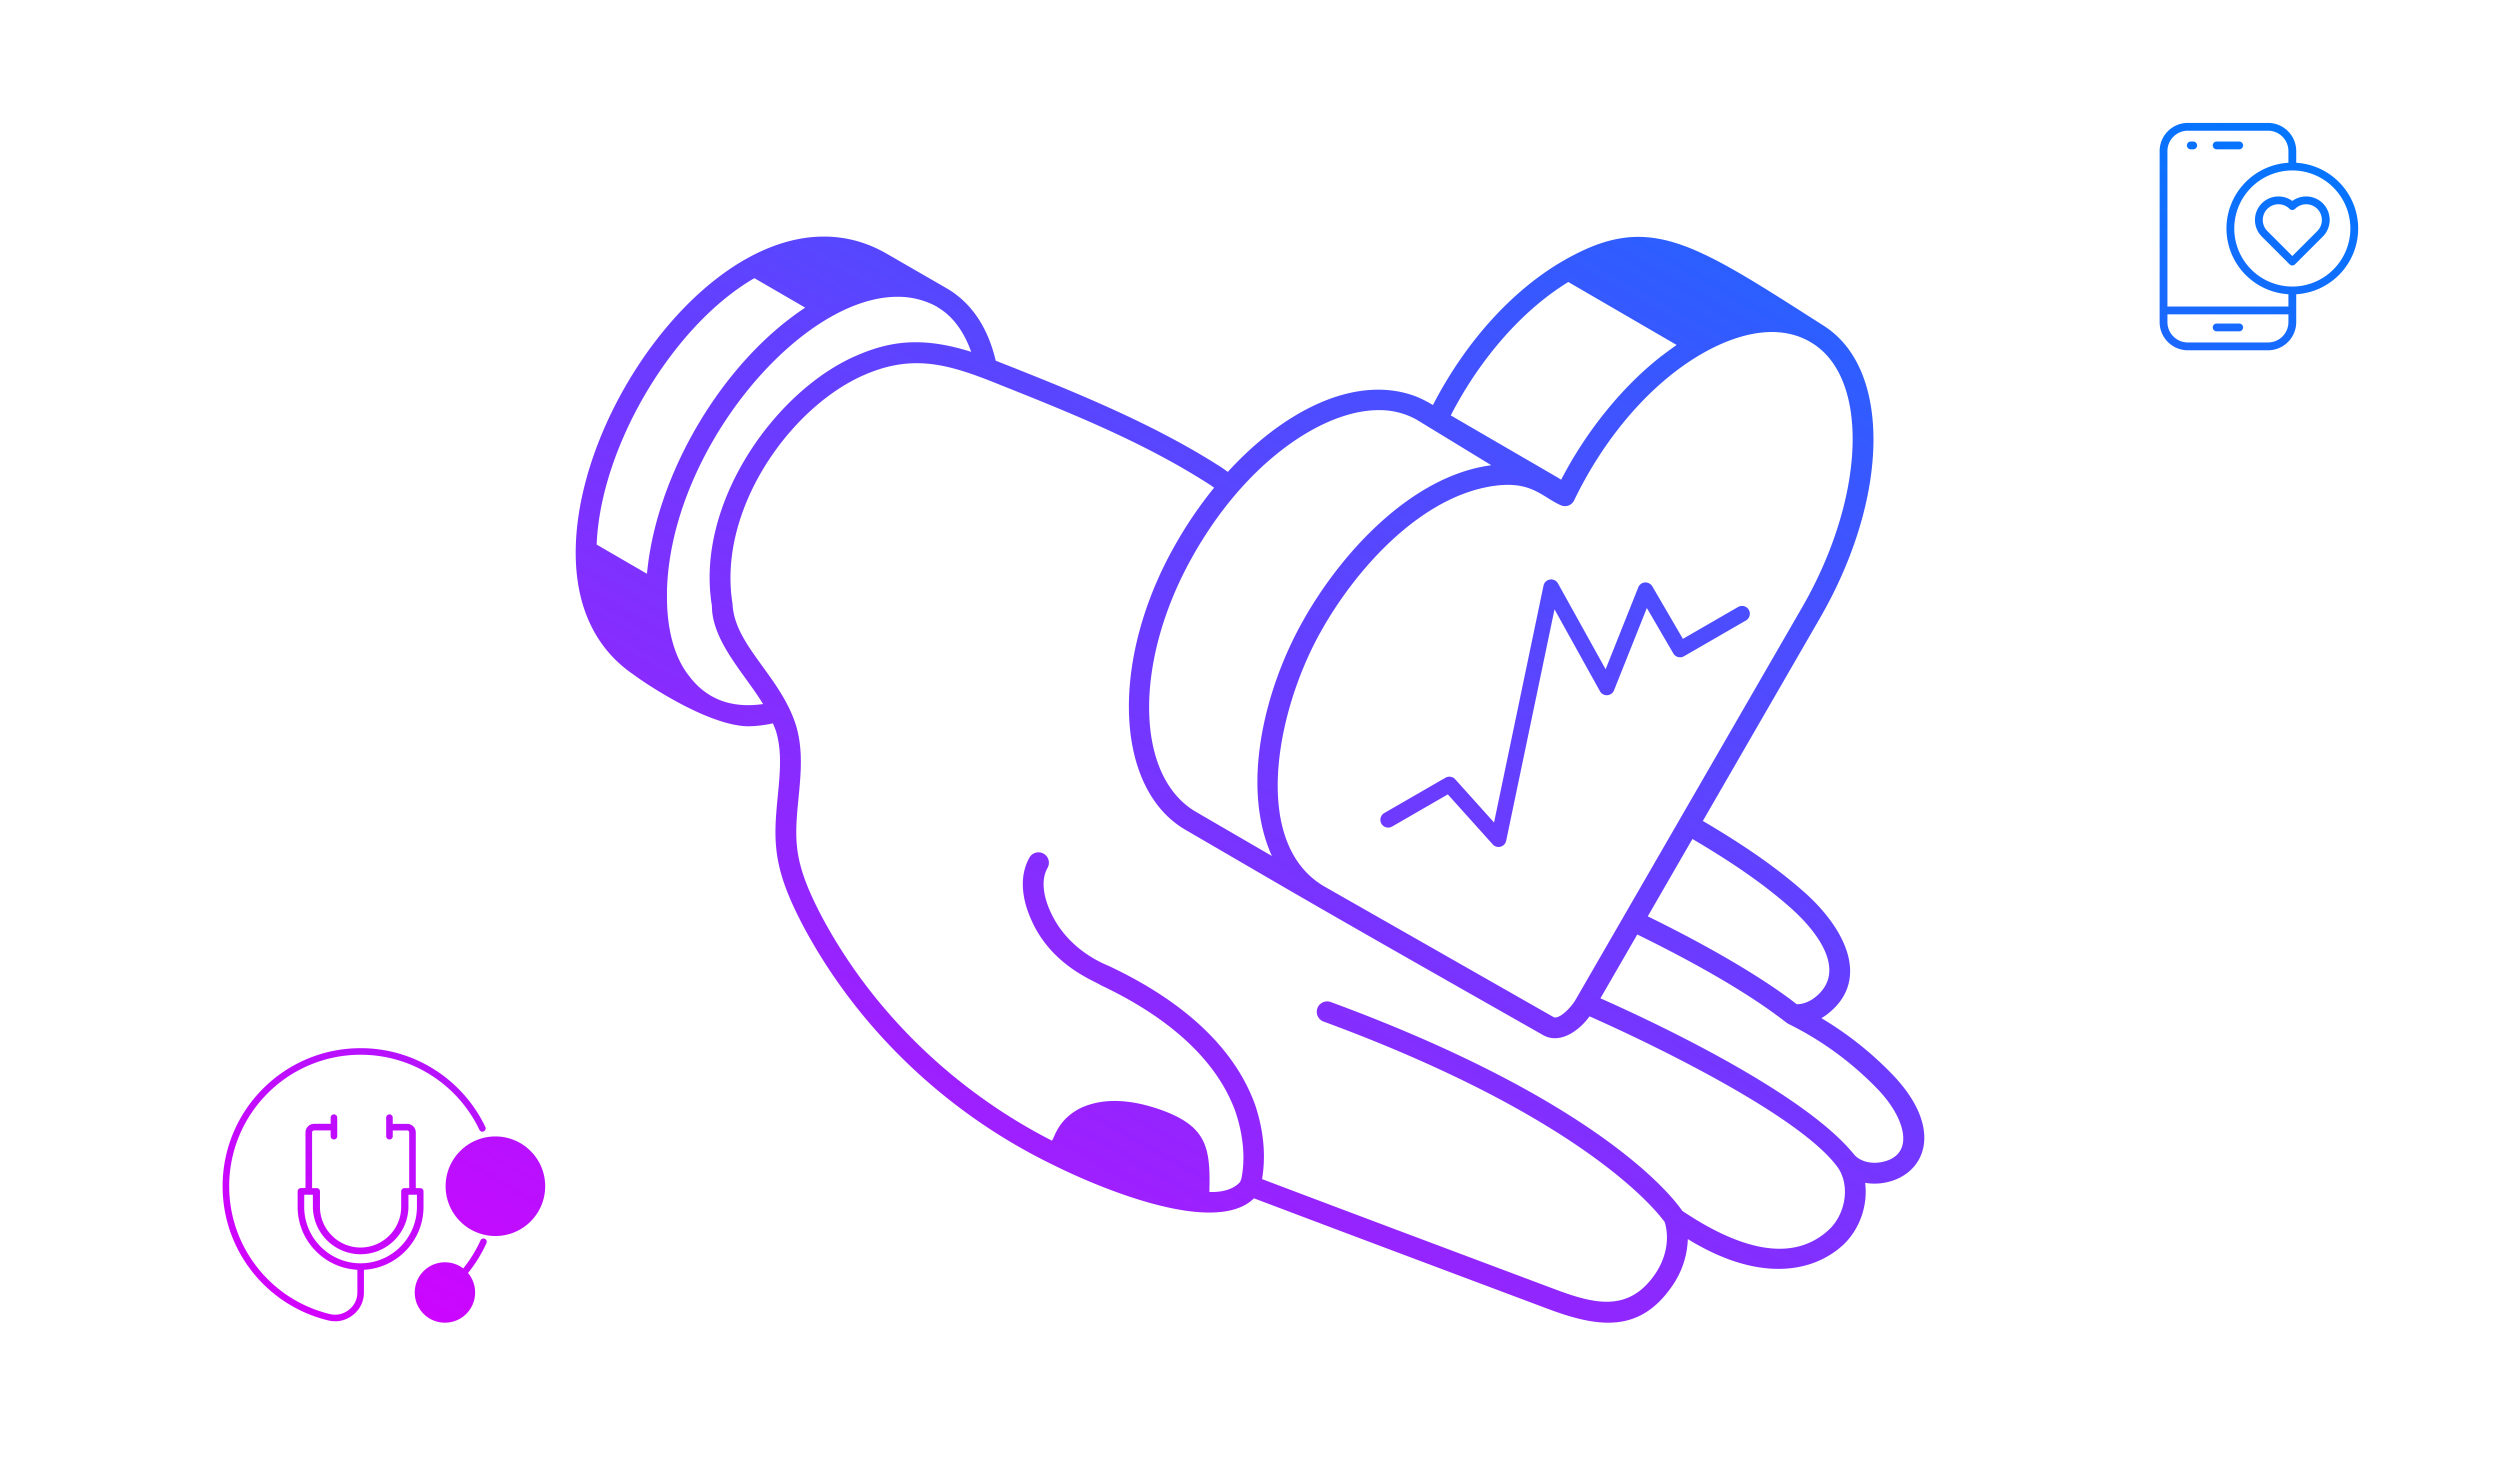<svg xmlns="http://www.w3.org/2000/svg" xmlns:xlink="http://www.w3.org/1999/xlink" width="2432" height="1442" viewBox="0 0 2432 1442">
  <defs>
    <linearGradient id="linear-gradient" x1="1" x2="0" y2="1" gradientUnits="objectBoundingBox">
      <stop offset="0" stop-color="#07f"/>
      <stop offset="1" stop-color="#d600ff"/>
    </linearGradient>
  </defs>
  <g id="Group_3" data-name="Group 3" transform="translate(-611.579 -736)">
    <rect id="Rectangle_1" data-name="Rectangle 1" width="2432" height="1442" transform="translate(611.578 736)" fill="#fff" opacity="0"/>
    <path id="Union_2" data-name="Union 2" d="M-2738.516,859.14c-17.442,0-36.638-5.222-57.8-13.126-110.3-41.384-203.543-76.335-286.789-107.855-37.647,37.01-148.943-9.336-195.862-32.76-.058-.029-.117-.052-.177-.081-.013-.007-.022-.019-.036-.027-104-50.542-190.463-133.586-243.354-233.8-11.566-22.45-22.6-46.79-25.248-73.214-4.312-39.725,10.205-79.976-.278-114.479-.793-2.5-1.957-5.118-3.028-7.7a117.92,117.92,0,0,1-23.5,2.859c-41.37,0-108.9-47.55-110.93-49.519-38.034-25.231-57.956-66.983-57.406-121.587,1.057-105.9,78.5-236.59,169.138-285.4,46.849-25.229,92.769-26.455,132.808-3.56l58.149,33.549c26.548,15.044,41.573,41.3,48.487,70.893,74.948,29.444,153.433,61.152,219.55,103.775,2.136,1.374,4.161,2.918,6.245,4.369,21.253-23.291,44.514-42.622,68.769-56.625,76.77-44.284,123.177-11.983,125.28-11.576h.005l5.479,3.178c34.519-66.836,81.6-114.248,126.585-140.216,82.991-47.882,123.7-19.915,253.95,63.338,65.543,41.867,63.783,166.638-4,284.063l-113.961,197.389c34.829,20.559,68.9,42.814,99.272,69.808,39.6,35.394,63.523,84.528,23.063,117.187a58.955,58.955,0,0,1-7.019,4.884,330.168,330.168,0,0,1,71.354,57.15c49.607,53.726,27.628,96.36-10.134,102.962a53.338,53.338,0,0,1-18.664.06c2.69,20.947-4.537,43.963-20.622,59.68-29.711,28.1-82.942,37.57-151.878-4.942a84.41,84.41,0,0,1-14.848,45.07c-17.924,26.369-38.6,36.248-62.586,36.248Zm-549.256-456.251a10.109,10.109,0,0,1,3.856,13.78c-7.89,14.03-1.909,32.091,2.353,41.611,17.5,40.122,56.074,52.964,58.1,54.273,60.7,28.616,118.848,71.882,141.478,134.735,8.5,25.49,10.508,50.068,6.721,72.174,87.462,33.114,176.205,66.368,285.664,107.445,38.244,14.287,71.387,22.207,96.93-15.393,10.633-15.658,13.947-34.313,9.15-50.2-8.716-12.085-80.541-102.573-331.895-195.1a10.132,10.132,0,0,1-6-13,10.154,10.154,0,0,1,13-6c261.173,96.146,332.6,189.484,341.961,203.139,45.686,30.705,103.454,55.5,143.22,17.82,16.4-16.035,19.961-43.823,7.654-60.582-37.344-50.837-183.132-120.828-241.112-146.458-11.049,15.326-29.664,27.058-45.087,18.277-235.03-133.345-232.889-132.837-347.094-199.21-69.231-39.277-74.974-162.4-12.723-274.4a400.873,400.873,0,0,1,39.712-58.947c-1.3-.886-2.553-1.861-3.875-2.712C-3190.2,2.6-3261.655-25.9-3330.746-53.465c-49.51-19.989-84.416-30.48-133.332-8.56-71.643,32.316-141.141,131.433-126.273,221.948,1.726,40.195,46.444,70.048,61.629,117.87,12.127,39.9-2.968,81.061,1.078,118.393,2.323,23.132,12.457,45.356,23.064,65.949,49.24,93.283,129,170.909,225,219.989.149-.3.248-.626.4-.927,2.217-2.678,5.831-20.848,29.045-31.6,20.434-8.809,45.514-8.116,74.7,1.867,46.624,16.167,50.144,36.969,48.924,80.544,11.282.333,22.882-1.884,29.905-9.731a11.688,11.688,0,0,1,1.1-2.571c4.142-19.633,2.235-42.282-5.606-65.789-20.528-57.02-75.464-96.868-130.692-122.922-7.477-4.885-48.646-19.514-68.054-64.05-10.232-22.827-10.775-44.071-1.69-60.205a10.057,10.057,0,0,1,8.8-5.182A10.056,10.056,0,0,1-3287.772,402.889ZM-2746.084,543.6c60.295,26.686,199.129,93.288,246.515,151.621,5.379,6.624,15.689,9.669,26.169,7.86,33.023-5.78,25.508-40.3-1.177-69.2a311.667,311.667,0,0,0-88.894-65.524c-3.455-1.7-38.878-34.025-146.765-86.844ZM-2856.077,46.187c-67.911,13.032-128.988,80.968-162.79,142.079-43.537,78.335-67.161,206.054,5.091,247.03l222.018,126.519c5.034,2.83,16.8-8.78,21.343-16.568l220.388-381.725c61.322-106.213,66.1-221.454,10.637-256.875-42.391-27.082-99.554-.544-138.73,31.069-38.9,31.383-71.114,74.892-93.549,121.48a9.871,9.871,0,0,1-13.182,4.639c-15.766-7.032-25.418-19.739-51.291-19.739A105.858,105.858,0,0,0-2856.077,46.187Zm156.035,417.666c90.588,44.343,133.94,76.742,144.868,85.474,5.748.153,12.4-2.252,18.335-7.048,29.7-23.959,4.881-60.683-23.806-86.333-29.071-25.827-62.071-47.372-95.937-67.368ZM-3029.66-7.6c-43.636,25.191-84.208,68.955-114.231,123.218-56.894,102.35-54.591,213.161,5.1,247.03l73.116,42.49c-30.5-67.548-7.2-161.379,29.1-226.684,38.1-68.893,107.39-143.332,184.339-153.452l-72.449-44.217a73.713,73.713,0,0,0-37.026-9.379C-2984.811-28.6-3008.849-19.626-3029.66-7.6Zm-624.5,155.545c0,.006-.005.011-.005.017s.005.014.005.023c.336,3.916-2.905,51.512,21.729,82.3,17.827,23.4,42.321,31.238,71.788,27.051-17.956-29.518-49.812-61.13-49.812-95.766-16.223-97.921,59.711-206.695,138.087-242.057,32.679-14.64,64.4-20.563,114.167-4.789-12.205-34.261-31.8-42.348-33.864-44.235a78.476,78.476,0,0,0-37.921-9.337C-3525.326-138.849-3651.166,11.418-3654.164,147.941Zm-68.38-45.741,48.944,28.4c8.954-96.865,73.307-205.823,153.928-258.886l-49.428-28.69C-3648.886-110.83-3718.842,7.345-3722.544,102.2Zm830.87-125.658c99.959,58.141,102.935,59.653,107.4,62.567,24.747-47.931,59.816-90.449,95.657-118.816,4.08-3.231,15.595-11.576,16.667-12.3l-105.364-61.234C-2825.466-123.713-2865.644-74.15-2891.674-23.459Zm-999.24,873.995a29.294,29.294,0,0,1-8.6-20.776,29.3,29.3,0,0,1,8.6-20.777,29.29,29.29,0,0,1,20.777-8.6,29.277,29.277,0,0,1,17.794,6,126.322,126.322,0,0,0,8.407-11.754,127.386,127.386,0,0,0,8.367-15.533,3.194,3.194,0,0,1,4.223-1.595,3.194,3.194,0,0,1,1.6,4.223,135.081,135.081,0,0,1-8.8,16.3,136.891,136.891,0,0,1-9.167,12.774,29.283,29.283,0,0,1,6.93,18.958,29.267,29.267,0,0,1-8.6,20.776,29.29,29.29,0,0,1-20.777,8.6A29.216,29.216,0,0,1-3890.914,850.536Zm-92.751,6.4a134.345,134.345,0,0,1-74.058-47.567,133.764,133.764,0,0,1-28.7-82.987,133.879,133.879,0,0,1,39.33-94.95,133.873,133.873,0,0,1,94.949-39.329,133.637,133.637,0,0,1,71.614,20.684,134.864,134.864,0,0,1,49.7,55.962,3.2,3.2,0,0,1-1.517,4.263,3.2,3.2,0,0,1-4.262-1.517,128.474,128.474,0,0,0-47.319-53.307A127.325,127.325,0,0,0-3952.14,598.5a127.483,127.483,0,0,0-90.427,37.458,127.516,127.516,0,0,0-37.449,90.415A127.348,127.348,0,0,0-4052.69,805.4a127.976,127.976,0,0,0,70.5,45.318,21.549,21.549,0,0,0,9.781.169,21.591,21.591,0,0,0,8.786-4.249,21.71,21.71,0,0,0,6.184-7.544,21.691,21.691,0,0,0,2.105-9.545V807.676a61.049,61.049,0,0,1-40.126-17.9,61,61,0,0,1-17.978-43.265v-15.1a3.209,3.209,0,0,1,3.2-3.2h4.446V674.075a8.35,8.35,0,0,1,2.458-5.923,8.348,8.348,0,0,1,5.923-2.458h16.1l-.013-6.015a3.209,3.209,0,0,1,3.2-3.2,3.209,3.209,0,0,1,3.2,3.2v18.03a3.21,3.21,0,0,1-3.2,3.2,3.21,3.21,0,0,1-3.2-3.2V672.1h-16.1a1.969,1.969,0,0,0-1.385.575,1.969,1.969,0,0,0-.575,1.386v54.158h4.471a3.21,3.21,0,0,1,3.2,3.2v15.115a39.389,39.389,0,0,0,11.6,27.889,39.36,39.36,0,0,0,27.889,11.6,39.394,39.394,0,0,0,27.889-11.6,39.374,39.374,0,0,0,11.61-27.889l.014-15.1a3.209,3.209,0,0,1,3.2-3.2h4.6l-.013-54.158a1.97,1.97,0,0,0-.574-1.387,1.972,1.972,0,0,0-1.387-.575h-14.03v5.61a3.208,3.208,0,0,1-3.2,3.2,3.209,3.209,0,0,1-3.2-3.2V659.68a3.209,3.209,0,0,1,3.2-3.2,3.208,3.208,0,0,1,3.2,3.2v6.028h14.03a8.345,8.345,0,0,1,5.923,2.457,8.35,8.35,0,0,1,2.458,5.924v54.158h4.328a3.208,3.208,0,0,1,3.2,3.2l-.013,15.089a61.051,61.051,0,0,1-17.978,43.265,61.053,61.053,0,0,1-39.982,17.887v21.888a27.931,27.931,0,0,1-2.745,12.316,28.015,28.015,0,0,1-7.989,9.794,28.016,28.016,0,0,1-11.388,5.465,26.589,26.589,0,0,1-5.725.618A29.226,29.226,0,0,1-3983.665,856.932Zm-23.381-110.392a54.646,54.646,0,0,0,16.095,38.727,54.654,54.654,0,0,0,38.727,16.1,54.644,54.644,0,0,0,38.727-16.1,54.65,54.65,0,0,0,16.1-38.727l.014-11.9h-8.276v11.44a46.35,46.35,0,0,1-13.65,32.832,46.347,46.347,0,0,1-32.831,13.65,46.347,46.347,0,0,1-32.831-13.65,46.347,46.347,0,0,1-13.65-32.832v-11.44h-8.394Zm185.993,28.267a48.3,48.3,0,0,1-34.242-14.187,48.278,48.278,0,0,1-14.187-34.242,48.306,48.306,0,0,1,14.187-34.241,48.276,48.276,0,0,1,34.242-14.187,48.3,48.3,0,0,1,34.242,14.187,48.277,48.277,0,0,1,14.186,34.241,48.337,48.337,0,0,1-14.186,34.256A48.231,48.231,0,0,1-3821,774.807Zm970.2-380.974-43.7-48.629-54.2,31.29a7.59,7.59,0,0,1-10.371-2.778,7.6,7.6,0,0,1,2.778-10.371l59.532-34.362a7.616,7.616,0,0,1,9.441,1.5l37.794,42.056,48.124-230.412a7.6,7.6,0,0,1,6.3-5.951,7.631,7.631,0,0,1,7.771,3.815l46.346,83.486,31.783-79.69a7.581,7.581,0,0,1,6.485-4.765,7.962,7.962,0,0,1,7.129,3.746l29.785,51.13,53.73-31.022a7.6,7.6,0,0,1,10.37,2.777,7.594,7.594,0,0,1-2.777,10.37l-60.284,34.808a7.606,7.606,0,0,1-10.361-2.748l-25.742-44.21-31.941,80.086a7.554,7.554,0,0,1-6.565,4.766,7.506,7.506,0,0,1-7.118-3.886l-44.209-79.641-47.018,225.114a7.585,7.585,0,0,1-7.487,6.045A7.411,7.411,0,0,1-2850.854,393.833Zm676.141-480.672a27.423,27.423,0,0,1-27.389-27.389l.01-166.383A27.423,27.423,0,0,1-2174.7-308l78.1.01A27.423,27.423,0,0,1-2069.21-280.6v11.38a64.135,64.135,0,0,1,60.267,63.951,64.153,64.153,0,0,1-60.267,63.952l0,0v27.105a27.424,27.424,0,0,1-27.39,27.39ZM-2194.5-114.22a19.807,19.807,0,0,0,19.786,19.786h78.112a19.816,19.816,0,0,0,19.8-19.786v-7.564H-2194.5Zm0-166.4v151.229h117.694v-11.948a64.136,64.136,0,0,1-60.268-63.951,64.144,64.144,0,0,1,60.268-63.951v-11.38a19.811,19.811,0,0,0-19.8-19.787h-78.112A19.814,19.814,0,0,0-2194.5-280.616Zm65.008,75.332a56.537,56.537,0,0,0,56.472,56.471,56.526,56.526,0,0,0,56.481-56.471,56.536,56.536,0,0,0-56.472-56.472A56.545,56.545,0,0,0-2129.492-205.284Zm-17.123,100.048a3.8,3.8,0,0,1-3.8-3.8,3.8,3.8,0,0,1,3.8-3.8h21.916a3.79,3.79,0,0,1,3.8,3.8,3.8,3.8,0,0,1-3.8,3.8Zm70.908-65.217-26.963-26.972a22.89,22.89,0,0,1,0-32.34,22.916,22.916,0,0,1,29.66-2.3,22.9,22.9,0,0,1,29.66,2.291h0a22.89,22.89,0,0,1,0,32.34l-26.981,26.981a3.793,3.793,0,0,1-2.689,1.108A3.825,3.825,0,0,1-2075.707-170.453Zm-21.585-53.944a15.3,15.3,0,0,0,0,21.6L-2073-178.5l24.291-24.291a15.306,15.306,0,0,0-.009-21.6h0a15.3,15.3,0,0,0-21.6,0,3.789,3.789,0,0,1-5.368,0,15.225,15.225,0,0,0-10.8-4.468A15.225,15.225,0,0,0-2097.292-224.4Zm-49.322-57.892a3.8,3.8,0,0,1-3.8-3.8,3.8,3.8,0,0,1,3.8-3.8h21.916a3.8,3.8,0,0,1,3.8,3.8,3.8,3.8,0,0,1-3.8,3.8Zm-25.164,0a3.789,3.789,0,0,1-3.8-3.8,3.8,3.8,0,0,1,3.8-3.8h2.338a3.8,3.8,0,0,1,3.8,3.8,3.8,3.8,0,0,1-3.8,3.8Z" transform="translate(4914.559 1163.57)" fill="url(#linear-gradient)"/>
  </g>
</svg>

